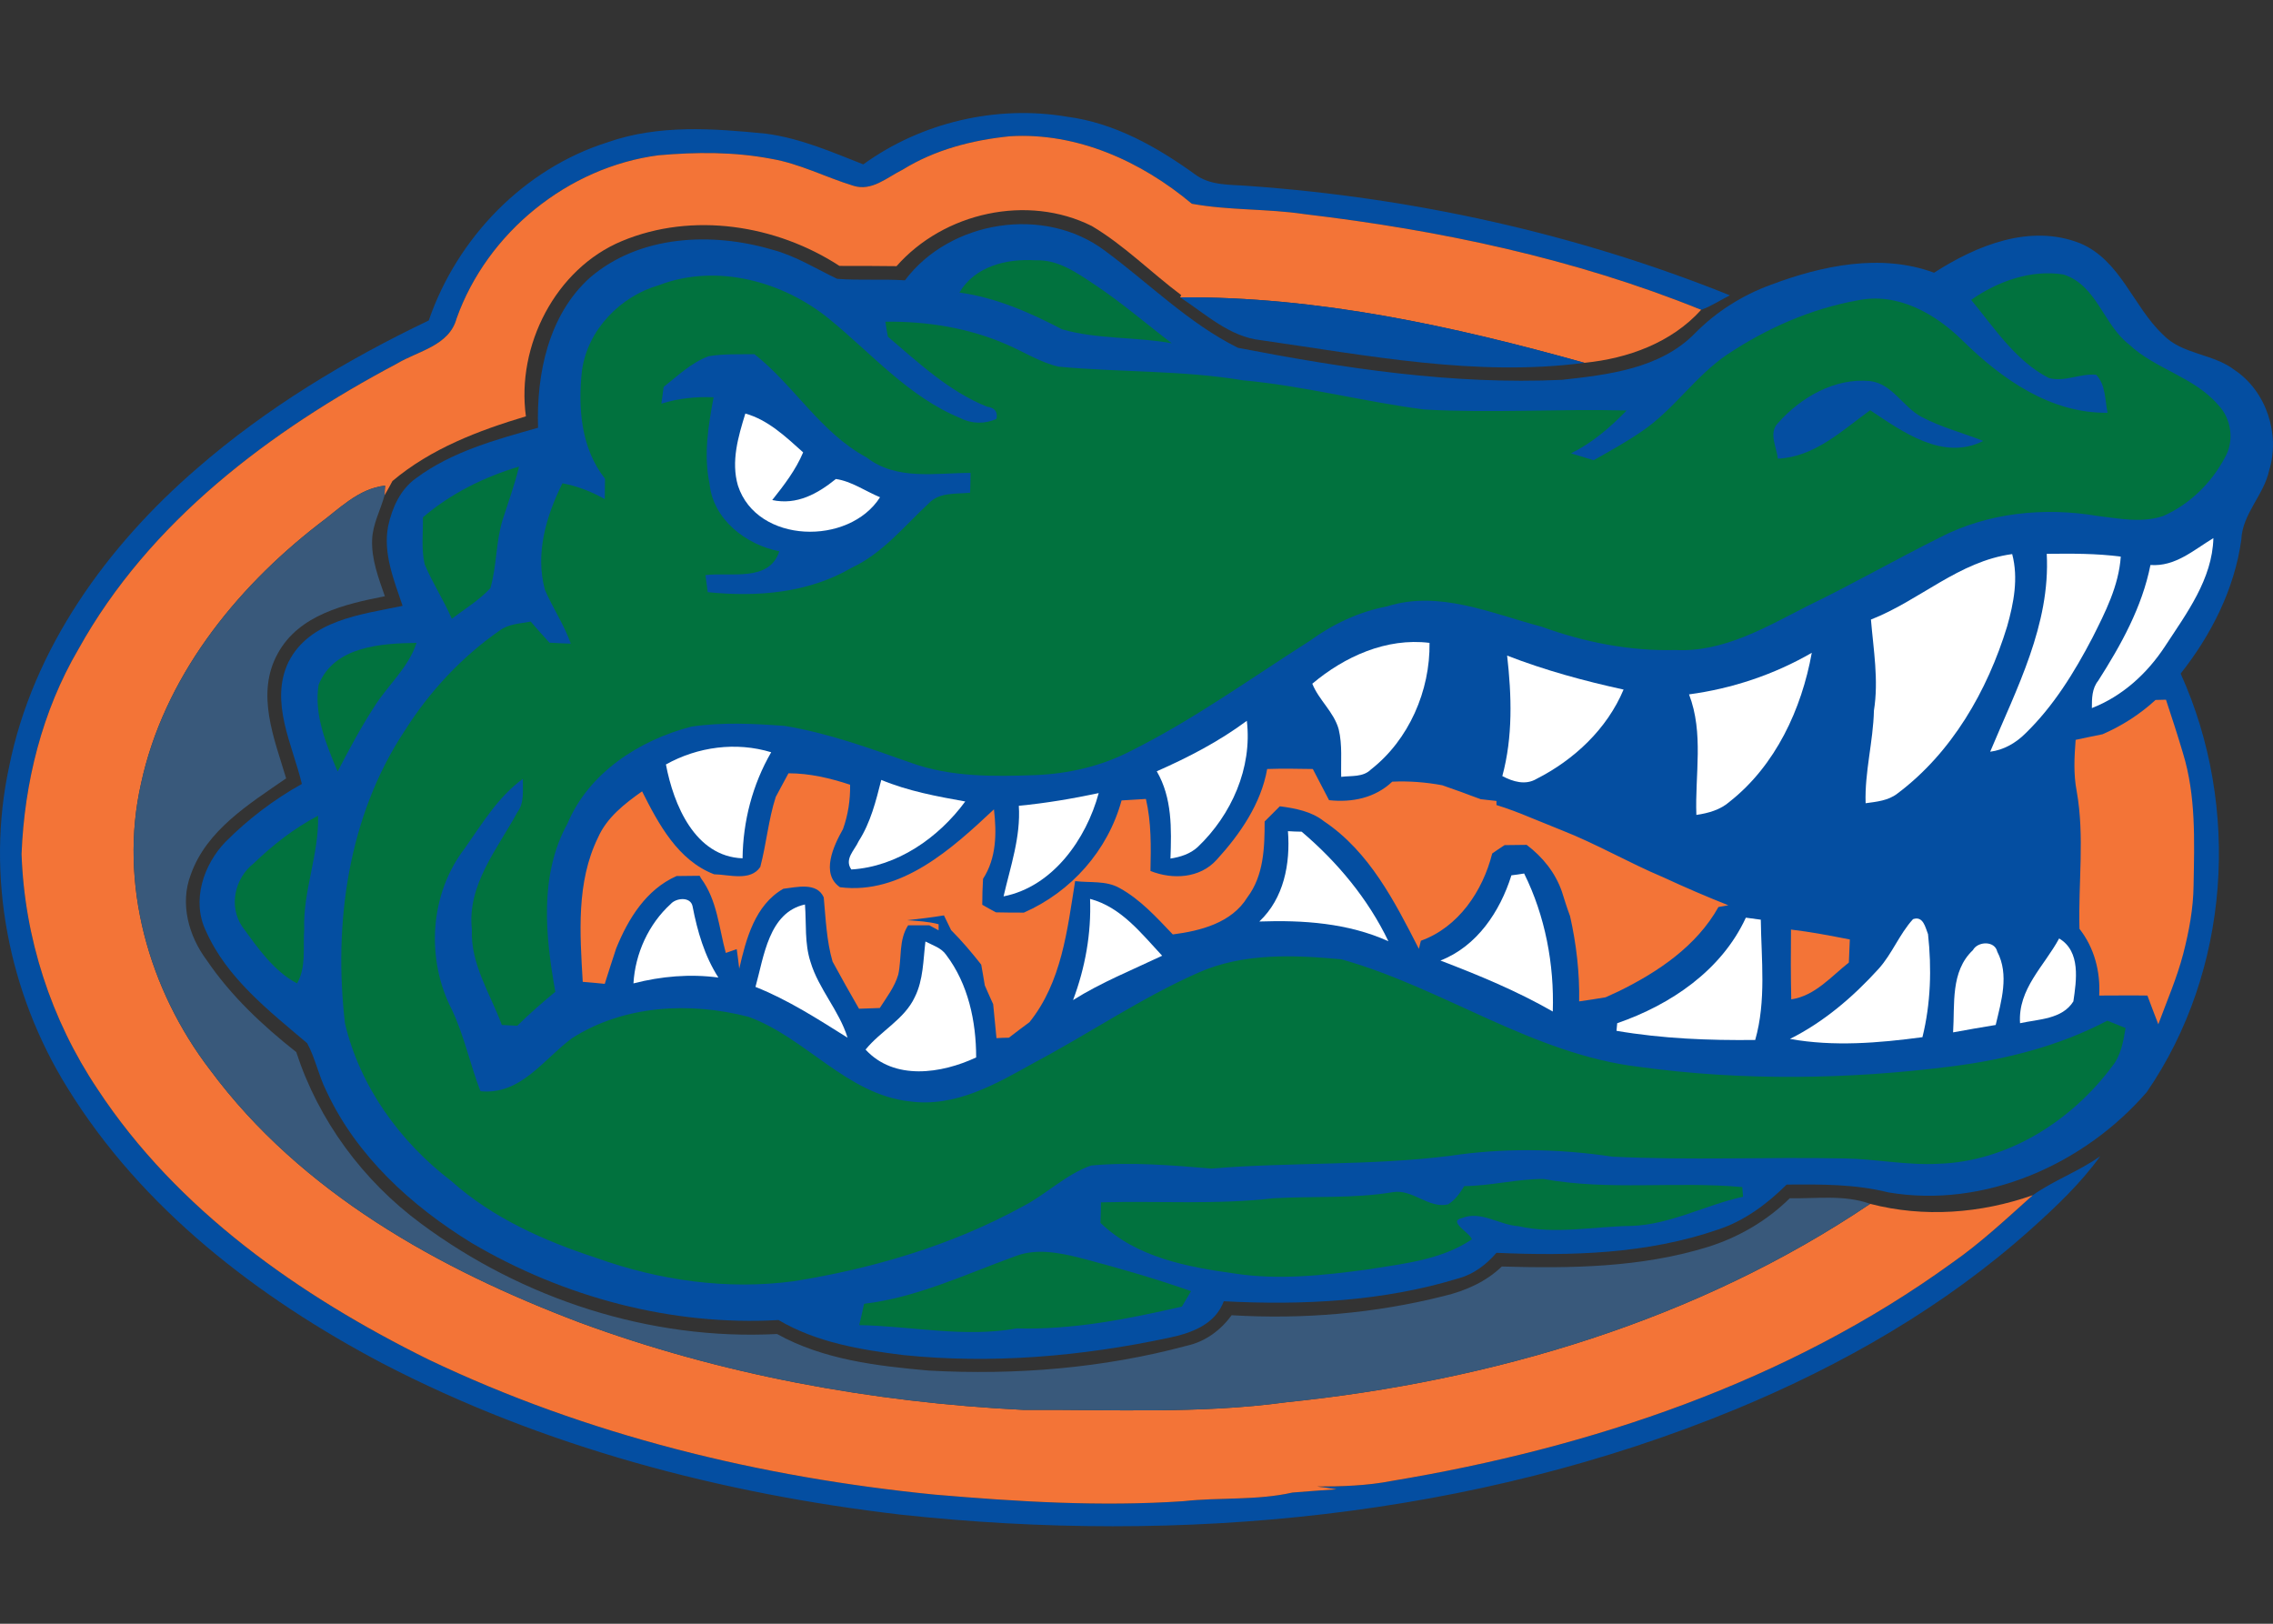 <?xml version="1.0" encoding="UTF-8"?>
<svg xmlns="http://www.w3.org/2000/svg" xmlns:xlink="http://www.w3.org/1999/xlink" width="35pt" height="25pt" viewBox="0 0 35 25" version="1.1">
<rect x="0" y="0" width="35" height="25" fill="#333333" stroke="none"/>
<g id="surface1">
<path style=" stroke:none;fill-rule:nonzero;fill:rgb(1.569%,30.588%,63.137%);fill-opacity:1;" d="M 13.293 2.531 C 14.188 1.883 15.344 1.613 16.43 1.797 C 17.156 1.891 17.809 2.258 18.395 2.68 C 18.633 2.863 18.945 2.84 19.227 2.863 C 21.762 3.043 24.277 3.598 26.637 4.547 C 26.488 4.621 26.352 4.715 26.195 4.77 C 24.242 3.98 22.168 3.543 20.086 3.297 C 19.508 3.211 18.926 3.242 18.352 3.137 C 17.574 2.484 16.582 2.035 15.551 2.098 C 14.973 2.156 14.395 2.305 13.898 2.613 C 13.66 2.73 13.422 2.953 13.137 2.859 C 12.715 2.73 12.316 2.52 11.875 2.445 C 11.305 2.336 10.715 2.34 10.137 2.391 C 8.746 2.574 7.504 3.578 7.031 4.902 C 6.918 5.324 6.441 5.402 6.113 5.598 C 4.16 6.633 2.297 8.031 1.207 9.996 C 0.648 10.949 0.375 12.051 0.332 13.148 C 0.375 14.434 0.785 15.699 1.5 16.766 C 2.727 18.633 4.617 19.953 6.594 20.93 C 9.039 22.098 11.707 22.746 14.395 23.012 C 15.668 23.121 16.949 23.199 18.223 23.113 C 18.781 23.051 19.348 23.105 19.902 22.98 C 20.129 22.961 20.355 22.945 20.582 22.93 C 20.48 22.914 20.379 22.898 20.277 22.887 C 20.66 22.887 21.051 22.875 21.43 22.801 C 24.488 22.293 27.531 21.277 30.062 19.441 C 30.504 19.133 30.898 18.762 31.301 18.402 C 31.625 18.172 32.012 18.035 32.34 17.801 C 32.039 18.219 31.664 18.574 31.281 18.918 C 29.949 20.113 28.375 21.016 26.723 21.699 C 22.68 23.367 18.195 23.789 13.867 23.32 C 11.102 22.996 8.363 22.277 5.883 20.988 C 3.973 19.98 2.184 18.609 1.039 16.75 C 0.133 15.293 -0.223 13.488 0.141 11.801 C 0.508 9.98 1.652 8.402 3.039 7.207 C 4.105 6.281 5.328 5.543 6.602 4.934 C 7.039 3.664 8.066 2.598 9.355 2.191 C 10.141 1.914 10.988 1.977 11.801 2.059 C 12.324 2.129 12.809 2.34 13.293 2.531 Z M 13.293 2.531 "/>
<path style=" stroke:none;fill-rule:nonzero;fill:rgb(95.294%,45.49%,21.569%);fill-opacity:1;" d="M 13.898 2.613 C 14.395 2.305 14.973 2.156 15.551 2.098 C 16.582 2.035 17.574 2.484 18.352 3.137 C 18.926 3.242 19.508 3.211 20.086 3.297 C 22.168 3.543 24.242 3.98 26.195 4.77 C 25.738 5.277 25.066 5.52 24.398 5.586 C 22.375 5.02 20.289 4.562 18.172 4.578 C 18.176 4.566 18.184 4.551 18.188 4.543 C 17.723 4.195 17.312 3.777 16.812 3.48 C 15.82 2.984 14.535 3.27 13.805 4.098 C 13.512 4.094 13.219 4.094 12.926 4.094 C 11.953 3.461 10.664 3.258 9.578 3.711 C 8.551 4.137 7.949 5.328 8.098 6.41 C 7.367 6.629 6.637 6.906 6.043 7.406 C 6.004 7.48 5.965 7.551 5.922 7.625 C 5.922 7.586 5.926 7.512 5.93 7.477 C 5.512 7.523 5.215 7.844 4.895 8.078 C 3.609 9.078 2.523 10.441 2.172 12.062 C 1.824 13.598 2.289 15.242 3.238 16.477 C 4.637 18.363 6.762 19.543 8.918 20.359 C 11.105 21.168 13.426 21.59 15.75 21.707 C 17.102 21.699 18.461 21.773 19.805 21.59 C 22.977 21.266 26.137 20.328 28.797 18.535 C 29.625 18.75 30.496 18.684 31.301 18.402 C 30.898 18.762 30.504 19.133 30.062 19.441 C 27.531 21.277 24.488 22.293 21.43 22.801 C 21.051 22.875 20.66 22.887 20.277 22.887 C 20.379 22.898 20.48 22.914 20.582 22.93 C 20.355 22.945 20.129 22.961 19.902 22.98 C 19.348 23.105 18.781 23.051 18.223 23.113 C 16.949 23.199 15.668 23.121 14.395 23.012 C 11.707 22.746 9.039 22.098 6.594 20.93 C 4.617 19.953 2.727 18.633 1.5 16.766 C 0.785 15.699 0.375 14.434 0.332 13.148 C 0.375 12.051 0.648 10.949 1.207 9.996 C 2.297 8.031 4.16 6.633 6.113 5.598 C 6.441 5.402 6.918 5.324 7.031 4.902 C 7.504 3.578 8.746 2.574 10.137 2.391 C 10.715 2.34 11.305 2.336 11.875 2.445 C 12.316 2.52 12.715 2.73 13.137 2.859 C 13.422 2.953 13.66 2.73 13.898 2.613 Z M 13.898 2.613 "/>
<path style=" stroke:none;fill-rule:nonzero;fill:rgb(1.569%,30.588%,63.137%);fill-opacity:1;" d="M 13.934 4.316 C 14.629 3.391 16.082 3.16 17.012 3.859 C 17.691 4.359 18.301 4.977 19.062 5.355 C 20.703 5.672 22.375 5.926 24.051 5.848 C 24.766 5.77 25.562 5.676 26.094 5.137 C 26.422 4.801 26.832 4.543 27.273 4.383 C 28.062 4.086 28.969 3.898 29.781 4.199 C 30.438 3.777 31.262 3.441 32.031 3.746 C 32.652 4.008 32.844 4.715 33.305 5.152 C 33.602 5.461 34.074 5.441 34.406 5.695 C 34.898 6.023 35.113 6.684 34.941 7.242 C 34.859 7.625 34.527 7.91 34.512 8.312 C 34.406 9.07 34.051 9.773 33.578 10.371 C 34.508 12.43 34.34 14.949 33.055 16.816 C 32.09 17.93 30.559 18.609 29.078 18.359 C 28.566 18.23 28.035 18.234 27.512 18.238 C 27.211 18.535 26.863 18.797 26.457 18.93 C 25.363 19.309 24.184 19.34 23.043 19.289 C 22.887 19.469 22.695 19.617 22.465 19.68 C 21.297 20.039 20.059 20.098 18.844 20.035 C 18.711 20.395 18.34 20.527 17.996 20.598 C 16.656 20.883 15.273 21.004 13.906 20.863 C 13.246 20.781 12.57 20.668 11.988 20.324 C 10.344 20.418 8.68 19.973 7.262 19.137 C 6.332 18.566 5.488 17.797 5.023 16.793 C 4.906 16.559 4.855 16.293 4.73 16.062 C 4.141 15.562 3.492 15.059 3.172 14.336 C 2.945 13.871 3.133 13.309 3.477 12.957 C 3.824 12.609 4.219 12.309 4.648 12.07 C 4.504 11.465 4.148 10.809 4.441 10.195 C 4.77 9.543 5.566 9.461 6.199 9.328 C 6.066 8.93 5.895 8.52 5.977 8.098 C 6.039 7.816 6.164 7.535 6.406 7.363 C 6.957 6.953 7.633 6.77 8.285 6.586 C 8.258 5.758 8.445 4.848 9.086 4.273 C 9.852 3.617 10.961 3.57 11.891 3.844 C 12.25 3.938 12.562 4.137 12.891 4.293 C 13.238 4.32 13.586 4.293 13.934 4.316 Z M 13.934 4.316 "/>
<path style=" stroke:none;fill-rule:nonzero;fill:rgb(0.392%,44.706%,24.314%);fill-opacity:1;" d="M 14.773 4.504 C 15.012 4.098 15.5 3.98 15.945 4.008 C 16.293 3.992 16.586 4.203 16.863 4.387 C 17.273 4.66 17.648 4.984 18.043 5.285 C 17.484 5.184 16.898 5.227 16.352 5.07 C 15.852 4.809 15.336 4.582 14.773 4.504 Z M 14.773 4.504 "/>
<path style=" stroke:none;fill-rule:nonzero;fill:rgb(0.392%,44.706%,24.314%);fill-opacity:1;" d="M 10.145 4.391 C 11.031 4.051 12.059 4.328 12.777 4.918 C 13.426 5.449 13.996 6.113 14.789 6.438 C 14.961 6.527 15.168 6.531 15.344 6.449 C 15.367 6.34 15.316 6.277 15.199 6.262 C 14.613 6.027 14.145 5.586 13.672 5.184 C 13.66 5.129 13.641 5.012 13.633 4.953 C 14.27 4.945 14.918 5.047 15.504 5.305 C 15.766 5.418 16.016 5.578 16.297 5.645 C 17.242 5.734 18.199 5.699 19.137 5.855 C 20.078 5.941 20.996 6.184 21.93 6.305 C 22.969 6.363 24.008 6.293 25.047 6.32 C 24.793 6.582 24.516 6.82 24.191 6.98 C 24.305 7.016 24.422 7.051 24.539 7.086 C 24.789 6.945 25.043 6.805 25.281 6.641 C 25.773 6.309 26.105 5.789 26.598 5.457 C 27.203 5.055 27.883 4.754 28.602 4.625 C 29.219 4.496 29.801 4.828 30.227 5.25 C 30.824 5.836 31.574 6.367 32.453 6.355 C 32.41 6.156 32.426 5.926 32.277 5.77 C 32.035 5.746 31.789 5.887 31.547 5.82 C 31.035 5.555 30.711 5.051 30.352 4.617 C 30.758 4.332 31.277 4.145 31.777 4.227 C 32.289 4.395 32.387 4.996 32.781 5.301 C 33.188 5.684 33.781 5.801 34.152 6.23 C 34.359 6.441 34.41 6.789 34.258 7.047 C 34.051 7.438 33.715 7.766 33.309 7.945 C 32.984 8.055 32.633 7.984 32.305 7.945 C 31.484 7.805 30.609 7.891 29.867 8.277 C 29.184 8.617 28.523 8.996 27.836 9.328 C 27.199 9.652 26.539 10.047 25.797 10.008 C 25.09 10.027 24.395 9.887 23.734 9.648 C 22.965 9.445 22.16 9.082 21.359 9.336 C 20.926 9.418 20.523 9.609 20.168 9.867 C 19.258 10.445 18.383 11.078 17.418 11.559 C 16.961 11.797 16.453 11.914 15.938 11.934 C 15.297 11.957 14.641 11.965 14.031 11.746 C 13.391 11.52 12.75 11.285 12.078 11.176 C 11.602 11.141 11.117 11.117 10.645 11.188 C 9.844 11.395 9.066 11.898 8.738 12.68 C 8.301 13.473 8.398 14.418 8.551 15.27 C 8.348 15.438 8.152 15.609 7.965 15.793 C 7.887 15.789 7.805 15.785 7.727 15.781 C 7.551 15.301 7.242 14.844 7.266 14.309 C 7.191 13.625 7.66 13.07 7.965 12.508 C 8.078 12.359 8.047 12.164 8.051 11.992 C 7.668 12.27 7.426 12.68 7.156 13.062 C 6.617 13.762 6.555 14.762 6.957 15.543 C 7.148 15.945 7.238 16.387 7.398 16.801 C 8.02 16.863 8.367 16.309 8.809 15.984 C 9.609 15.473 10.625 15.422 11.527 15.656 C 12.41 15.977 13.035 16.848 14.004 16.957 C 14.711 17.055 15.34 16.688 15.93 16.359 C 16.777 15.91 17.574 15.363 18.449 14.977 C 19.141 14.668 19.922 14.703 20.656 14.77 C 22.223 15.211 23.598 16.23 25.238 16.426 C 26.836 16.645 28.461 16.621 30.059 16.418 C 30.887 16.312 31.707 16.105 32.449 15.715 C 32.543 15.754 32.637 15.789 32.73 15.828 C 32.695 16.035 32.66 16.25 32.523 16.418 C 31.898 17.258 30.918 17.883 29.852 17.918 C 29.367 17.945 28.887 17.844 28.406 17.836 C 27.215 17.812 26.02 17.867 24.828 17.809 C 24 17.684 23.148 17.672 22.32 17.797 C 21.102 17.949 19.871 17.891 18.652 17.992 C 18.035 17.941 17.414 17.887 16.801 17.945 C 16.41 18.082 16.113 18.387 15.75 18.574 C 14.66 19.172 13.445 19.531 12.219 19.727 C 11.195 19.863 10.148 19.715 9.18 19.367 C 8.379 19.105 7.586 18.754 6.949 18.184 C 6.16 17.582 5.543 16.73 5.312 15.758 C 5.133 14.219 5.359 12.57 6.227 11.258 C 6.609 10.652 7.105 10.117 7.695 9.707 C 7.832 9.605 8.008 9.602 8.172 9.57 C 8.266 9.68 8.363 9.789 8.461 9.895 C 8.57 9.902 8.68 9.906 8.789 9.91 C 8.688 9.621 8.512 9.363 8.391 9.082 C 8.238 8.523 8.41 7.945 8.66 7.441 C 8.891 7.484 9.109 7.57 9.312 7.684 C 9.312 7.578 9.316 7.477 9.316 7.371 C 8.945 6.902 8.898 6.277 8.961 5.707 C 9.047 5.078 9.551 4.562 10.145 4.391 Z M 10.145 4.391 "/>
<path style=" stroke:none;fill-rule:nonzero;fill:rgb(1.569%,30.588%,63.137%);fill-opacity:1;" d="M 18.172 4.578 C 20.289 4.562 22.375 5.02 24.398 5.586 C 22.734 5.805 21.062 5.473 19.418 5.238 C 18.934 5.188 18.562 4.832 18.172 4.578 Z M 18.172 4.578 "/>
<path style=" stroke:none;fill-rule:nonzero;fill:rgb(1.569%,30.588%,63.137%);fill-opacity:1;" d="M 10.219 5.957 C 10.438 5.785 10.645 5.582 10.914 5.484 C 11.148 5.445 11.383 5.457 11.617 5.453 C 12.234 5.941 12.637 6.664 13.344 7.043 C 13.805 7.402 14.406 7.281 14.945 7.281 C 14.945 7.359 14.941 7.508 14.938 7.586 C 14.723 7.609 14.465 7.574 14.301 7.75 C 13.922 8.102 13.59 8.52 13.113 8.742 C 12.445 9.133 11.652 9.195 10.898 9.117 C 10.887 9.027 10.875 8.941 10.863 8.855 C 11.246 8.805 11.844 8.969 12 8.488 C 11.484 8.387 10.98 7.996 10.926 7.449 C 10.832 7.004 10.906 6.555 10.988 6.117 C 10.719 6.105 10.445 6.133 10.184 6.215 C 10.195 6.129 10.207 6.043 10.219 5.957 Z M 10.219 5.957 "/>
<path style=" stroke:none;fill-rule:nonzero;fill:rgb(1.569%,30.588%,63.137%);fill-opacity:1;" d="M 27.379 6.512 C 27.73 6.117 28.25 5.816 28.793 5.867 C 29.137 5.906 29.301 6.266 29.586 6.418 C 29.887 6.578 30.223 6.664 30.539 6.789 C 29.918 7.102 29.297 6.648 28.797 6.316 C 28.363 6.629 27.945 7.035 27.375 7.062 C 27.359 6.883 27.227 6.668 27.379 6.512 Z M 27.379 6.512 "/>
<path style=" stroke:none;fill-rule:nonzero;fill:rgb(100%,100%,100%);fill-opacity:1;" d="M 11.477 6.367 C 11.828 6.465 12.102 6.727 12.367 6.965 C 12.254 7.234 12.074 7.469 11.891 7.699 C 12.27 7.781 12.59 7.602 12.871 7.375 C 13.113 7.41 13.324 7.562 13.551 7.656 C 13.074 8.406 11.656 8.375 11.363 7.477 C 11.254 7.105 11.367 6.723 11.477 6.367 Z M 11.477 6.367 "/>
<path style=" stroke:none;fill-rule:nonzero;fill:rgb(0.392%,44.706%,24.314%);fill-opacity:1;" d="M 6.512 7.965 C 6.941 7.598 7.453 7.344 7.992 7.184 C 7.926 7.461 7.828 7.727 7.742 7.996 C 7.633 8.34 7.652 8.711 7.551 9.055 C 7.379 9.242 7.156 9.375 6.957 9.527 C 6.832 9.238 6.66 8.977 6.539 8.688 C 6.484 8.449 6.516 8.203 6.512 7.965 Z M 6.512 7.965 "/>
<path style=" stroke:none;fill-rule:nonzero;fill:rgb(22.353%,34.902%,48.235%);fill-opacity:1;" d="M 4.895 8.078 C 5.215 7.844 5.512 7.523 5.93 7.477 C 5.926 7.512 5.922 7.586 5.922 7.625 C 5.859 7.855 5.738 8.07 5.73 8.312 C 5.719 8.613 5.828 8.898 5.926 9.18 C 5.309 9.301 4.602 9.465 4.277 10.062 C 3.934 10.68 4.223 11.371 4.406 11.984 C 3.836 12.379 3.18 12.781 2.938 13.465 C 2.766 13.914 2.906 14.414 3.184 14.785 C 3.555 15.332 4.043 15.789 4.562 16.199 C 4.906 17.254 5.59 18.18 6.484 18.84 C 8.047 20 10.012 20.641 11.965 20.539 C 12.676 20.934 13.5 21.031 14.301 21.102 C 15.637 21.176 16.988 21.066 18.277 20.719 C 18.562 20.656 18.797 20.48 18.965 20.25 C 20.062 20.316 21.172 20.223 22.238 19.953 C 22.566 19.875 22.883 19.734 23.125 19.5 C 24.188 19.531 25.273 19.516 26.297 19.199 C 26.77 19.051 27.207 18.797 27.559 18.449 C 27.973 18.457 28.398 18.391 28.797 18.535 C 26.137 20.328 22.977 21.266 19.805 21.59 C 18.461 21.773 17.102 21.699 15.75 21.707 C 13.426 21.59 11.105 21.168 8.918 20.359 C 6.762 19.543 4.637 18.363 3.238 16.477 C 2.289 15.242 1.824 13.598 2.172 12.062 C 2.523 10.441 3.609 9.078 4.895 8.078 Z M 4.895 8.078 "/>
<path style=" stroke:none;fill-rule:nonzero;fill:rgb(100%,100%,100%);fill-opacity:1;" d="M 33.113 8.699 C 33.496 8.727 33.777 8.469 34.082 8.285 C 34.066 8.918 33.668 9.445 33.336 9.953 C 33.062 10.371 32.68 10.719 32.211 10.902 C 32.211 10.754 32.211 10.602 32.309 10.48 C 32.66 9.93 32.984 9.348 33.113 8.699 Z M 33.113 8.699 "/>
<path style=" stroke:none;fill-rule:nonzero;fill:rgb(100%,100%,100%);fill-opacity:1;" d="M 28.809 9.539 C 29.559 9.246 30.164 8.641 30.984 8.531 C 31.082 8.902 31.008 9.285 30.906 9.645 C 30.602 10.637 30.055 11.59 29.215 12.219 C 29.074 12.328 28.895 12.344 28.727 12.367 C 28.711 11.887 28.844 11.418 28.855 10.941 C 28.93 10.473 28.848 10.004 28.809 9.539 Z M 28.809 9.539 "/>
<path style=" stroke:none;fill-rule:nonzero;fill:rgb(100%,100%,100%);fill-opacity:1;" d="M 31.516 8.527 C 31.895 8.523 32.277 8.52 32.656 8.57 C 32.625 9.02 32.418 9.426 32.219 9.82 C 31.941 10.352 31.621 10.871 31.191 11.289 C 31.043 11.438 30.855 11.547 30.645 11.574 C 31.051 10.602 31.574 9.617 31.516 8.527 Z M 31.516 8.527 "/>
<path style=" stroke:none;fill-rule:nonzero;fill:rgb(100%,100%,100%);fill-opacity:1;" d="M 20.207 10.527 C 20.703 10.109 21.348 9.816 22.012 9.898 C 22.023 10.633 21.695 11.391 21.109 11.848 C 20.988 11.969 20.805 11.941 20.652 11.961 C 20.645 11.719 20.672 11.469 20.613 11.227 C 20.539 10.961 20.309 10.781 20.207 10.527 Z M 20.207 10.527 "/>
<path style=" stroke:none;fill-rule:nonzero;fill:rgb(0.392%,44.706%,24.314%);fill-opacity:1;" d="M 4.906 10.543 C 5.145 9.949 5.867 9.906 6.414 9.898 C 6.289 10.281 5.973 10.547 5.762 10.883 C 5.555 11.203 5.375 11.539 5.199 11.879 C 5.023 11.461 4.832 11.004 4.906 10.543 Z M 4.906 10.543 "/>
<path style=" stroke:none;fill-rule:nonzero;fill:rgb(100%,100%,100%);fill-opacity:1;" d="M 23.207 10.094 C 23.789 10.32 24.391 10.484 25 10.617 C 24.746 11.223 24.238 11.699 23.66 11.992 C 23.488 12.094 23.297 12.035 23.133 11.949 C 23.297 11.344 23.277 10.711 23.207 10.094 Z M 23.207 10.094 "/>
<path style=" stroke:none;fill-rule:nonzero;fill:rgb(100%,100%,100%);fill-opacity:1;" d="M 26.008 10.691 C 26.672 10.602 27.316 10.387 27.898 10.051 C 27.742 10.918 27.34 11.785 26.637 12.34 C 26.492 12.469 26.305 12.52 26.121 12.547 C 26.098 11.926 26.238 11.289 26.008 10.691 Z M 26.008 10.691 "/>
<path style=" stroke:none;fill-rule:nonzero;fill:rgb(95.294%,45.49%,21.569%);fill-opacity:1;" d="M 33.191 10.777 C 33.23 10.777 33.312 10.773 33.352 10.773 C 33.441 11.043 33.531 11.316 33.613 11.594 C 33.816 12.254 33.789 12.949 33.777 13.633 C 33.773 13.988 33.707 14.34 33.617 14.688 C 33.52 15.059 33.367 15.41 33.234 15.77 C 33.176 15.621 33.121 15.477 33.066 15.328 C 32.816 15.324 32.57 15.328 32.324 15.328 C 32.344 14.961 32.25 14.594 32.02 14.301 C 32 13.594 32.102 12.879 31.977 12.18 C 31.926 11.918 31.941 11.652 31.961 11.391 C 32.098 11.363 32.234 11.332 32.375 11.305 C 32.672 11.176 32.949 11 33.191 10.777 Z M 33.191 10.777 "/>
<path style=" stroke:none;fill-rule:nonzero;fill:rgb(100%,100%,100%);fill-opacity:1;" d="M 17.812 11.875 C 18.301 11.66 18.773 11.414 19.199 11.098 C 19.285 11.824 18.961 12.547 18.445 13.039 C 18.328 13.148 18.176 13.195 18.023 13.219 C 18.039 12.762 18.051 12.285 17.812 11.875 Z M 17.812 11.875 "/>
<path style=" stroke:none;fill-rule:nonzero;fill:rgb(100%,100%,100%);fill-opacity:1;" d="M 10.254 11.77 C 10.746 11.496 11.336 11.418 11.875 11.582 C 11.586 12.082 11.441 12.645 11.434 13.215 C 10.699 13.188 10.371 12.387 10.254 11.77 Z M 10.254 11.77 "/>
<path style=" stroke:none;fill-rule:nonzero;fill:rgb(95.294%,45.49%,21.569%);fill-opacity:1;" d="M 19.512 11.84 C 19.746 11.832 19.98 11.836 20.215 11.84 C 20.297 12 20.383 12.16 20.465 12.32 C 20.82 12.359 21.176 12.285 21.438 12.035 C 21.695 12.023 21.953 12.043 22.207 12.09 C 22.305 12.125 22.406 12.16 22.504 12.195 C 22.602 12.23 22.699 12.27 22.801 12.305 C 22.859 12.312 22.98 12.324 23.043 12.332 L 23.043 12.395 C 23.219 12.449 23.395 12.516 23.562 12.586 C 23.723 12.652 23.883 12.715 24.043 12.781 C 24.582 12.992 25.082 13.285 25.613 13.508 C 25.941 13.66 26.277 13.805 26.613 13.938 C 26.574 13.945 26.5 13.957 26.461 13.965 C 26.125 14.566 25.531 14.965 24.926 15.262 C 24.859 15.293 24.789 15.324 24.723 15.355 C 24.586 15.379 24.453 15.398 24.316 15.418 C 24.324 14.977 24.273 14.535 24.176 14.105 C 24.129 13.98 24.09 13.855 24.051 13.73 C 23.949 13.434 23.754 13.195 23.508 13.008 C 23.422 13.008 23.25 13.012 23.168 13.012 C 23.117 13.043 23.023 13.109 22.977 13.141 C 22.832 13.719 22.457 14.277 21.879 14.484 C 21.871 14.52 21.855 14.578 21.848 14.609 C 21.477 13.883 21.086 13.113 20.387 12.645 C 20.195 12.492 19.945 12.445 19.707 12.414 C 19.629 12.492 19.551 12.57 19.473 12.648 C 19.473 13.047 19.461 13.48 19.207 13.816 C 18.965 14.211 18.484 14.332 18.059 14.387 C 17.809 14.125 17.559 13.848 17.238 13.672 C 17.031 13.555 16.781 13.594 16.555 13.566 C 16.434 14.32 16.348 15.121 15.852 15.738 C 15.746 15.816 15.641 15.895 15.535 15.977 C 15.473 15.977 15.406 15.98 15.344 15.984 C 15.328 15.809 15.309 15.633 15.293 15.461 C 15.25 15.363 15.203 15.266 15.164 15.172 C 15.145 15.062 15.129 14.957 15.109 14.852 C 14.965 14.668 14.812 14.488 14.645 14.32 C 14.609 14.246 14.57 14.168 14.535 14.094 C 14.348 14.125 14.156 14.148 13.969 14.168 C 14.133 14.18 14.297 14.188 14.453 14.23 C 14.453 14.254 14.453 14.301 14.453 14.324 L 14.309 14.246 C 14.227 14.246 14.066 14.246 13.984 14.246 C 13.836 14.473 13.887 14.75 13.832 15.004 C 13.777 15.195 13.652 15.355 13.547 15.52 C 13.441 15.523 13.332 15.527 13.227 15.531 C 13.09 15.293 12.953 15.051 12.82 14.805 C 12.727 14.484 12.715 14.148 12.684 13.816 C 12.578 13.578 12.266 13.66 12.062 13.684 C 11.625 13.934 11.488 14.457 11.383 14.914 C 11.375 14.84 11.355 14.691 11.344 14.613 C 11.301 14.629 11.219 14.656 11.176 14.672 C 11.07 14.285 11.043 13.859 10.797 13.527 L 10.773 13.484 C 10.684 13.484 10.504 13.488 10.418 13.488 C 9.949 13.695 9.672 14.148 9.488 14.602 C 9.426 14.785 9.371 14.965 9.312 15.148 C 9.199 15.137 9.086 15.125 8.973 15.117 C 8.93 14.375 8.871 13.586 9.207 12.898 C 9.344 12.586 9.617 12.375 9.887 12.184 C 10.141 12.688 10.438 13.246 10.996 13.461 C 11.227 13.465 11.555 13.574 11.707 13.348 C 11.801 12.992 11.832 12.621 11.945 12.27 C 12.012 12.148 12.074 12.027 12.141 11.906 C 12.465 11.906 12.781 11.98 13.09 12.082 C 13.094 12.316 13.059 12.547 12.98 12.766 C 12.836 13.02 12.633 13.453 12.934 13.66 C 13.879 13.781 14.664 13.062 15.305 12.461 C 15.348 12.828 15.344 13.211 15.137 13.531 C 15.129 13.664 15.125 13.797 15.125 13.93 C 15.176 13.961 15.285 14.02 15.336 14.047 C 15.48 14.051 15.625 14.051 15.766 14.051 C 16.496 13.73 17.059 13.094 17.27 12.324 C 17.395 12.316 17.52 12.309 17.645 12.301 C 17.73 12.664 17.723 13.039 17.715 13.41 C 18.059 13.547 18.477 13.523 18.734 13.238 C 19.094 12.844 19.418 12.375 19.512 11.84 Z M 19.512 11.84 "/>
<path style=" stroke:none;fill-rule:nonzero;fill:rgb(100%,100%,100%);fill-opacity:1;" d="M 13.223 12.949 C 13.406 12.664 13.488 12.332 13.57 12.008 C 13.984 12.18 14.426 12.262 14.863 12.34 C 14.453 12.898 13.816 13.344 13.109 13.387 C 12.996 13.227 13.16 13.09 13.223 12.949 Z M 13.223 12.949 "/>
<path style=" stroke:none;fill-rule:nonzero;fill:rgb(100%,100%,100%);fill-opacity:1;" d="M 15.688 12.406 C 16.102 12.367 16.512 12.297 16.918 12.211 C 16.727 12.918 16.211 13.652 15.453 13.801 C 15.559 13.34 15.719 12.887 15.688 12.406 Z M 15.688 12.406 "/>
<path style=" stroke:none;fill-rule:nonzero;fill:rgb(0.392%,44.706%,24.314%);fill-opacity:1;" d="M 3.906 13.293 C 4.203 13.008 4.531 12.75 4.898 12.559 C 4.914 13.152 4.664 13.715 4.684 14.312 C 4.664 14.586 4.719 14.891 4.574 15.141 C 4.215 14.953 3.969 14.594 3.734 14.273 C 3.516 13.957 3.613 13.523 3.906 13.293 Z M 3.906 13.293 "/>
<path style=" stroke:none;fill-rule:nonzero;fill:rgb(100%,100%,100%);fill-opacity:1;" d="M 19.832 12.797 C 19.883 12.801 19.988 12.805 20.043 12.805 C 20.594 13.273 21.066 13.84 21.379 14.492 C 20.758 14.211 20.062 14.164 19.391 14.188 C 19.77 13.832 19.871 13.297 19.832 12.797 Z M 19.832 12.797 "/>
<path style=" stroke:none;fill-rule:nonzero;fill:rgb(100%,100%,100%);fill-opacity:1;" d="M 23.273 13.477 C 23.32 13.473 23.418 13.457 23.469 13.449 C 23.793 14.102 23.934 14.848 23.91 15.574 C 23.359 15.258 22.773 15.016 22.18 14.789 C 22.742 14.57 23.098 14.035 23.273 13.477 Z M 23.273 13.477 "/>
<path style=" stroke:none;fill-rule:nonzero;fill:rgb(100%,100%,100%);fill-opacity:1;" d="M 10.328 13.918 C 10.41 13.824 10.633 13.801 10.664 13.953 C 10.738 14.336 10.848 14.719 11.062 15.051 C 10.625 14.992 10.18 15.031 9.754 15.141 C 9.781 14.68 9.988 14.227 10.328 13.918 Z M 10.328 13.918 "/>
<path style=" stroke:none;fill-rule:nonzero;fill:rgb(100%,100%,100%);fill-opacity:1;" d="M 11.633 15.195 C 11.762 14.734 11.836 14.047 12.395 13.926 C 12.418 14.219 12.387 14.523 12.48 14.809 C 12.605 15.227 12.922 15.559 13.051 15.977 C 12.594 15.691 12.137 15.395 11.633 15.195 Z M 11.633 15.195 "/>
<path style=" stroke:none;fill-rule:nonzero;fill:rgb(100%,100%,100%);fill-opacity:1;" d="M 16.785 13.84 C 17.262 13.965 17.574 14.371 17.895 14.715 C 17.434 14.934 16.957 15.125 16.523 15.398 C 16.711 14.898 16.805 14.371 16.785 13.84 Z M 16.785 13.84 "/>
<path style=" stroke:none;fill-rule:nonzero;fill:rgb(100%,100%,100%);fill-opacity:1;" d="M 26.883 14.129 C 26.941 14.137 27.055 14.152 27.113 14.16 C 27.121 14.773 27.199 15.41 27.027 16.012 C 26.312 16.02 25.598 15.992 24.891 15.871 C 24.895 15.844 24.898 15.781 24.902 15.754 C 25.727 15.469 26.508 14.941 26.883 14.129 Z M 26.883 14.129 "/>
<path style=" stroke:none;fill-rule:nonzero;fill:rgb(100%,100%,100%);fill-opacity:1;" d="M 28.926 14.918 C 29.137 14.684 29.246 14.383 29.457 14.152 C 29.613 14.098 29.645 14.273 29.688 14.383 C 29.746 14.91 29.73 15.453 29.602 15.969 C 28.926 16.059 28.238 16.117 27.562 15.996 C 28.086 15.734 28.535 15.348 28.926 14.918 Z M 28.926 14.918 "/>
<path style=" stroke:none;fill-rule:nonzero;fill:rgb(95.294%,45.49%,21.569%);fill-opacity:1;" d="M 27.578 14.312 C 27.883 14.348 28.184 14.406 28.484 14.465 C 28.48 14.582 28.473 14.699 28.469 14.82 C 28.195 15.035 27.949 15.332 27.582 15.387 C 27.574 15.027 27.574 14.672 27.578 14.312 Z M 27.578 14.312 "/>
<path style=" stroke:none;fill-rule:nonzero;fill:rgb(100%,100%,100%);fill-opacity:1;" d="M 14.25 14.496 C 14.363 14.555 14.496 14.594 14.57 14.703 C 14.91 15.152 15.031 15.727 15.031 16.281 C 14.496 16.531 13.77 16.641 13.328 16.16 C 13.562 15.871 13.926 15.695 14.086 15.352 C 14.219 15.086 14.215 14.781 14.25 14.496 Z M 14.25 14.496 "/>
<path style=" stroke:none;fill-rule:nonzero;fill:rgb(100%,100%,100%);fill-opacity:1;" d="M 30.379 14.629 C 30.453 14.492 30.715 14.48 30.754 14.652 C 30.941 15.008 30.816 15.414 30.73 15.781 C 30.512 15.816 30.293 15.855 30.074 15.895 C 30.102 15.461 30.031 14.957 30.379 14.629 Z M 30.379 14.629 "/>
<path style=" stroke:none;fill-rule:nonzero;fill:rgb(100%,100%,100%);fill-opacity:1;" d="M 31.105 15.754 C 31.07 15.227 31.477 14.875 31.707 14.449 C 32.043 14.648 31.973 15.098 31.926 15.418 C 31.754 15.695 31.387 15.691 31.105 15.754 Z M 31.105 15.754 "/>
<path style=" stroke:none;fill-rule:nonzero;fill:rgb(0.392%,44.706%,24.314%);fill-opacity:1;" d="M 22.547 18.262 C 22.957 18.258 23.355 18.152 23.766 18.152 C 24.777 18.336 25.809 18.184 26.828 18.277 C 26.832 18.316 26.836 18.391 26.84 18.426 C 26.262 18.551 25.723 18.855 25.121 18.875 C 24.539 18.883 23.953 19.008 23.379 18.879 C 23.082 18.859 22.805 18.637 22.512 18.754 C 22.285 18.805 22.637 18.98 22.664 19.082 C 22.188 19.402 21.602 19.457 21.047 19.547 C 20.375 19.637 19.691 19.711 19.02 19.609 C 18.285 19.508 17.5 19.363 16.945 18.828 C 16.949 18.723 16.953 18.613 16.953 18.512 C 17.84 18.488 18.727 18.551 19.609 18.449 C 20.223 18.414 20.84 18.457 21.449 18.355 C 21.754 18.305 22 18.613 22.297 18.543 C 22.406 18.477 22.48 18.371 22.547 18.262 Z M 22.547 18.262 "/>
<path style=" stroke:none;fill-rule:nonzero;fill:rgb(0.392%,44.706%,24.314%);fill-opacity:1;" d="M 15.637 19.34 C 15.953 19.219 16.301 19.285 16.617 19.363 C 17.199 19.516 17.773 19.68 18.34 19.879 C 18.293 19.957 18.246 20.035 18.199 20.117 C 17.363 20.309 16.516 20.477 15.656 20.453 C 14.848 20.598 14.043 20.418 13.23 20.402 C 13.258 20.293 13.281 20.184 13.305 20.074 C 14.121 19.977 14.871 19.617 15.637 19.34 Z M 15.637 19.34 "/>
</g>
</svg>
